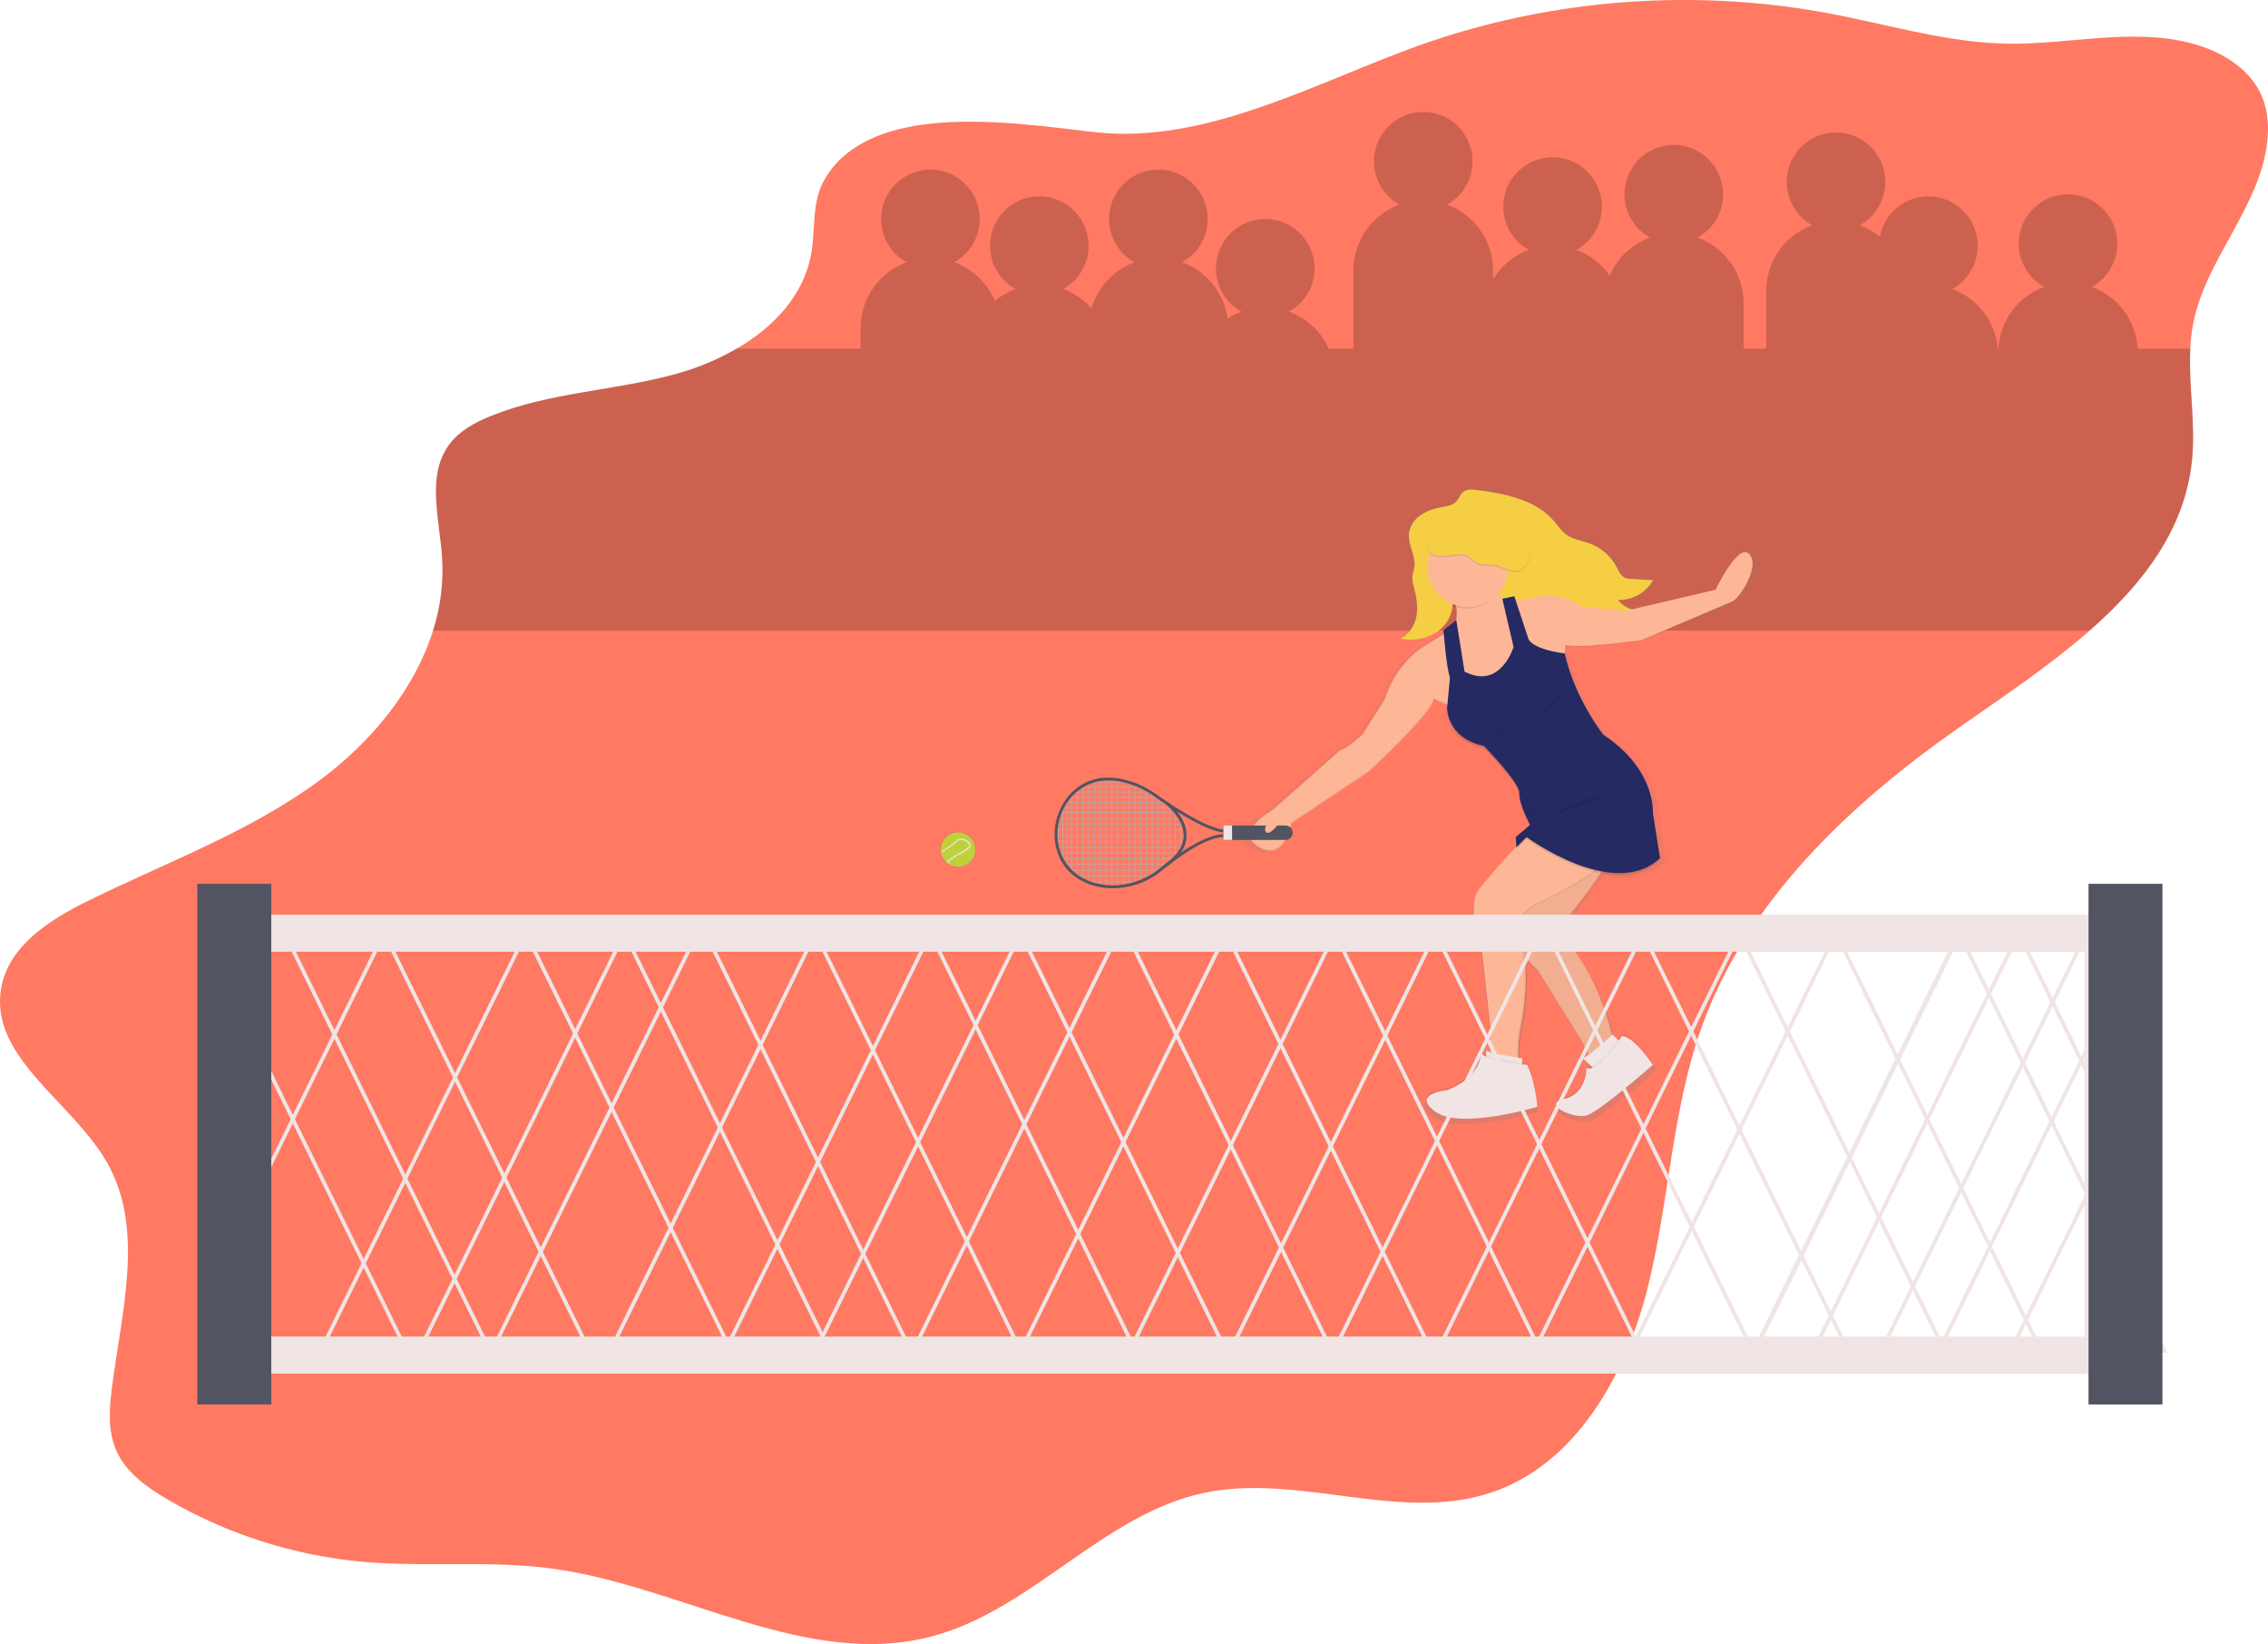 <svg width="596" height="432" viewBox="0 0 596 432" fill="none" xmlns="http://www.w3.org/2000/svg">
<g clip-path="url(#clip0)">
<path d="M595.788 37.413C593.781 54.506 579.702 68.041 576.362 84.923C575.936 87.138 575.673 89.38 575.574 91.634C575.094 101.329 577.01 111.225 576.022 120.936C574.182 139.149 563.136 153.381 549.112 165.715C538.503 175.022 526.19 183.209 514.863 191.13C486.027 211.316 458.982 236.802 447.137 269.992C439.243 292.125 438.639 316.177 432.843 338.953C427.048 361.73 413.849 385.036 391.542 392.298C367.599 400.095 341.218 387.096 316.58 392.233C290.139 397.748 271.388 422.79 245.298 429.863C212.15 438.85 179.115 416.766 145.088 412.165C128.748 409.953 112.118 411.829 95.692 410.413C77.421 408.815 59.729 403.181 43.89 393.915C38.494 390.74 33.038 386.842 30.529 381.077C28.371 376.097 28.7 370.419 29.364 365.028C31.846 345.021 38.127 323.272 28.247 305.687C19.133 289.465 -2.953 277.86 0.322 259.545C2.297 248.525 13.089 241.641 23.137 236.704C43.814 226.522 65.841 218.551 84.323 204.8C97.543 194.948 108.929 181.202 113.785 165.742C115.77 159.564 116.584 153.068 116.186 146.589C115.506 136.369 111.977 124.895 118.129 116.713C120.795 113.166 124.879 110.987 128.986 109.321C144.472 103.049 161.675 102.686 177.777 98.231C183.297 96.711 188.601 94.493 193.56 91.628C203.381 85.929 211.286 77.531 213.197 66.57C214.314 60.146 213.321 53.133 216.521 47.455C221.917 37.83 232.585 33.806 244.499 32.498C259.247 30.876 275.947 33.412 287.128 34.661L288.245 34.78C302.604 36.278 316.844 33.093 330.836 28.291C345.945 23.148 360.714 16.151 375.084 11.176C376.433 10.708 377.778 10.259 379.12 9.83C389.61 6.48 400.35 3.976 411.237 2.341C426.592 0.024 442.156 -0.578 457.643 0.545C465.498 1.112 473.313 2.131 481.052 3.595C483.325 4.028 485.595 4.491 487.861 4.985C501.039 7.813 514.146 11.268 527.587 11.474C528.553 11.474 529.524 11.474 530.49 11.474C546.522 11.198 562.915 7.115 578.127 12.047C585.071 14.302 591.676 18.736 594.461 25.463C596.009 29.21 596.257 33.39 595.788 37.413Z" fill="#FF7963"/>
<path opacity="0.2" d="M575.597 91.629H561.746C561.539 88.04 560.287 84.591 558.145 81.707C556.002 78.824 553.063 76.633 549.691 75.407C552.208 74.018 554.193 71.83 555.333 69.187C556.473 66.543 556.703 63.595 555.988 60.807C555.272 58.018 553.652 55.547 551.381 53.782C549.11 52.018 546.319 51.06 543.445 51.06C540.572 51.06 537.78 52.018 535.509 53.782C533.239 55.547 531.618 58.018 530.902 60.807C530.187 63.595 530.417 66.543 531.557 69.187C532.697 71.83 534.682 74.018 537.199 75.407C533.827 76.633 530.888 78.824 528.746 81.707C526.603 84.591 525.351 88.04 525.144 91.629H525.026C524.721 88.139 523.427 84.809 521.298 82.031C519.168 79.252 516.29 77.142 513.003 75.947C514.916 74.892 516.532 73.369 517.7 71.52C518.868 69.671 519.55 67.557 519.684 65.372C519.818 63.188 519.398 61.006 518.464 59.028C517.53 57.05 516.112 55.34 514.342 54.059C512.572 52.777 510.507 51.965 508.34 51.698C506.173 51.43 503.973 51.717 501.946 52.53C499.919 53.343 498.129 54.656 496.744 56.348C495.36 58.04 494.424 60.056 494.025 62.207C492.438 60.909 490.645 59.888 488.721 59.184C491.238 57.796 493.223 55.608 494.363 52.964C495.503 50.321 495.733 47.373 495.018 44.584C494.302 41.796 492.682 39.324 490.411 37.56C488.14 35.795 485.348 34.838 482.475 34.838C479.602 34.838 476.81 35.795 474.539 37.56C472.268 39.324 470.648 41.796 469.932 44.584C469.217 47.373 469.447 50.321 470.587 52.964C471.727 55.608 473.712 57.796 476.229 59.184C472.682 60.472 469.617 62.824 467.452 65.921C465.287 69.017 464.127 72.707 464.131 76.488V91.629H458.195V79.733C458.199 75.952 457.039 72.262 454.875 69.165C452.71 66.069 449.645 63.717 446.098 62.429C448.615 61.04 450.599 58.852 451.739 56.209C452.879 53.566 453.11 50.618 452.394 47.829C451.679 45.04 450.058 42.569 447.787 40.804C445.517 39.04 442.725 38.082 439.852 38.082C436.978 38.082 434.186 39.04 431.916 40.804C429.645 42.569 428.024 45.04 427.309 47.829C426.593 50.618 426.824 53.566 427.964 56.209C429.104 58.852 431.088 61.04 433.606 62.429C431.26 63.285 429.113 64.611 427.294 66.325C425.476 68.039 424.025 70.106 423.029 72.4C420.86 69.309 417.795 66.961 414.25 65.673C416.767 64.285 418.752 62.096 419.892 59.453C421.032 56.81 421.262 53.862 420.547 51.073C419.831 48.285 418.211 45.813 415.94 44.049C413.669 42.284 410.877 41.327 408.004 41.327C405.131 41.327 402.339 42.284 400.068 44.049C397.797 45.813 396.177 48.285 395.461 51.073C394.746 53.862 394.976 56.81 396.116 59.453C397.256 62.096 399.241 64.285 401.758 65.673C397.847 67.099 394.533 69.812 392.358 73.368V71.081C392.362 67.3 391.202 63.61 389.037 60.513C386.872 57.417 383.808 55.065 380.26 53.777C382.777 52.388 384.762 50.2 385.902 47.557C387.042 44.914 387.272 41.966 386.557 39.177C385.842 36.388 384.221 33.917 381.95 32.153C379.679 30.388 376.888 29.43 374.014 29.43C371.141 29.43 368.349 30.388 366.078 32.153C363.808 33.917 362.187 36.388 361.472 39.177C360.756 41.966 360.987 44.914 362.126 47.557C363.266 50.2 365.251 52.388 367.768 53.777C364.221 55.065 361.156 57.417 358.991 60.513C356.826 63.61 355.667 67.3 355.67 71.081V91.629H349.195C348.186 89.39 346.741 87.375 344.944 85.704C343.148 84.032 341.035 82.737 338.732 81.896C341.249 80.507 343.234 78.319 344.374 75.675C345.514 73.032 345.744 70.084 345.029 67.296C344.313 64.507 342.693 62.036 340.422 60.271C338.151 58.507 335.36 57.549 332.486 57.549C329.613 57.549 326.821 58.507 324.55 60.271C322.28 62.036 320.659 64.507 319.944 67.296C319.228 70.084 319.458 73.032 320.598 75.675C321.738 78.319 323.723 80.507 326.24 81.896C324.961 82.361 323.737 82.969 322.593 83.707C322.137 80.384 320.783 77.25 318.677 74.643C316.571 72.036 313.794 70.056 310.646 68.918C313.163 67.529 315.148 65.341 316.288 62.698C317.427 60.054 317.658 57.106 316.942 54.318C316.227 51.529 314.606 49.058 312.336 47.293C310.065 45.529 307.273 44.571 304.4 44.571C301.526 44.571 298.735 45.529 296.464 47.293C294.193 49.058 292.572 51.529 291.857 54.318C291.142 57.106 291.372 60.054 292.512 62.698C293.652 65.341 295.637 67.529 298.154 68.918C295.451 69.907 293.017 71.519 291.049 73.622C289.081 75.726 287.633 78.264 286.822 81.03C284.797 78.741 282.234 76.994 279.365 75.947C281.882 74.559 283.867 72.371 285.007 69.727C286.147 67.084 286.377 64.136 285.661 61.347C284.946 58.559 283.325 56.087 281.055 54.323C278.784 52.559 275.992 51.601 273.119 51.601C270.245 51.601 267.454 52.559 265.183 54.323C262.912 56.087 261.292 58.559 260.576 61.347C259.861 64.136 260.091 67.084 261.231 69.727C262.371 72.371 264.356 74.559 266.873 75.947C264.893 76.671 263.053 77.732 261.434 79.084C260.448 76.743 258.99 74.632 257.151 72.882C255.313 71.133 253.133 69.783 250.749 68.918C253.267 67.529 255.251 65.341 256.391 62.698C257.531 60.054 257.762 57.106 257.046 54.318C256.331 51.529 254.71 49.058 252.439 47.293C250.169 45.529 247.377 44.571 244.504 44.571C241.63 44.571 238.838 45.529 236.568 47.293C234.297 49.058 232.676 51.529 231.961 54.318C231.245 57.106 231.476 60.054 232.616 62.698C233.756 65.341 235.74 67.529 238.258 68.918C234.71 70.206 231.645 72.558 229.48 75.654C227.316 78.751 226.156 82.441 226.16 86.222V91.629H193.567C188.606 94.482 183.302 96.69 177.784 98.199C161.682 102.655 144.479 103.017 128.993 109.29C124.886 110.955 120.802 113.134 118.136 116.682C111.984 124.863 115.513 136.338 116.193 146.558C116.589 153.037 115.773 159.533 113.787 165.711H549.135C563.165 153.404 574.205 139.144 576.045 120.932C577.033 111.226 575.117 101.33 575.597 91.629Z" fill="black"/>
<path opacity="0.05" d="M416.716 280.386C416.716 280.386 416.905 287.227 410.834 288.557C404.764 289.887 413.3 293.878 416.716 292.926C420.132 291.974 434.167 279.624 434.167 279.624C434.167 279.624 429.235 272.021 426.013 272.021C425.992 272.026 420.115 281.906 416.716 280.386Z" fill="black"/>
<path opacity="0.05" d="M389.196 276.396C389.196 276.396 389.574 282.668 380.282 286.28C380.282 286.28 370.607 287.232 377.249 291.98C383.892 296.728 403.992 290.65 403.992 290.65C403.992 290.65 403.614 284.566 401.337 279.624C401.337 279.629 390.34 278.867 389.196 276.396Z" fill="black"/>
<path d="M461.714 145.098C458.784 141.632 452.54 154.539 452.54 154.539L429.807 159.763C428.349 159.314 427.059 158.436 426.105 157.243C428.012 157.314 429.902 156.864 431.572 155.939C433.243 155.015 434.63 153.653 435.586 151.998L429.726 151.668C429.132 151.672 428.543 151.566 427.988 151.354C426.866 150.84 426.37 149.591 425.765 148.515C424.145 145.566 421.501 143.314 418.335 142.188C416.236 141.442 413.894 141.183 412.092 139.885C410.791 138.949 409.906 137.571 408.854 136.365C403.863 130.59 395.596 128.989 387.966 127.994C386.617 127.816 385.079 127.702 384.064 128.6C383.368 129.211 383.093 130.168 382.489 130.871C381.458 132.077 379.715 132.32 378.145 132.617C376.168 132.923 374.278 133.643 372.598 134.732C371.768 135.277 371.064 135.994 370.531 136.832C369.998 137.671 369.648 138.614 369.506 139.598C369.204 142.599 371.389 145.471 370.984 148.461C370.86 149.38 370.493 150.256 370.445 151.165C370.448 152.039 370.587 152.907 370.855 153.739C371.513 156.275 372.02 158.914 371.573 161.493C371.125 164.072 369.549 166.587 367.083 167.544C370.251 168.245 373.564 167.786 376.424 166.252C379.197 164.662 381.237 161.726 381.334 158.562C381.334 158.486 381.334 158.411 381.334 158.335L381.663 158.465C381.712 158.643 381.76 158.833 381.803 159.033L382.295 159.173C382.481 160.303 382.481 161.456 382.295 162.585L378.879 165.321C378.879 165.321 378.879 165.522 378.922 165.862L378.879 165.895C378.879 165.895 378.879 166.057 378.917 166.344L372.236 170.518C367.916 173.845 364.715 178.417 363.063 183.62L357.003 193.072C357.003 193.072 353.096 196.733 350.949 197.312L332.78 213.112C332.78 213.112 326.488 216.546 326.515 219.974C326.515 220.043 326.515 220.113 326.515 220.185C326.515 220.254 326.515 220.322 326.515 220.391C326.515 220.456 326.53 220.521 326.559 220.586C326.559 220.65 326.596 220.71 326.618 220.775V220.807C326.618 220.867 326.661 220.926 326.688 220.986V221.024L326.774 221.197V221.24L326.872 221.402L326.904 221.451L327.012 221.607L327.055 221.662L327.179 221.813L327.233 221.872L327.368 222.013L327.433 222.078L327.578 222.213L327.654 222.283L327.816 222.419L327.902 222.489L328.08 222.619L328.172 222.689L328.377 222.83L328.463 222.889L328.787 223.084C335.802 227.129 337.577 216.725 337.577 216.725L358.676 202.849C358.676 202.849 376.062 187.049 376.062 183.582L379.839 185.205L379.775 185.886C379.775 185.886 379.775 186.037 379.775 186.302V186.465C379.775 186.465 379.58 194.576 389.736 196.679C389.736 196.679 399.022 206.018 399.303 208.987C399.303 209.046 399.303 209.1 399.303 209.16C399.303 209.219 399.303 209.187 399.303 209.203C399.141 211.474 401.326 215.924 402.001 217.282L398.305 220.38L398.342 220.921L398.305 220.953L398.445 222.878C394.263 227.393 388.192 234.093 387.561 235.597C386.584 237.911 386.584 242.918 388.926 248.12L391.468 271.048V277.726L390.297 277.185V278.699C389.732 278.481 389.252 278.084 388.932 277.569C388.932 277.569 388.932 277.639 388.932 277.764C388.899 278.883 388.3 284.307 379.758 287.578C379.758 287.578 374.093 288.119 374.238 290.466C374.179 291.255 374.805 292.266 376.629 293.553C383.465 298.371 404.149 292.207 404.149 292.207C404.149 292.207 404.149 292.142 404.149 292.018C404.149 292.018 403.76 285.853 401.413 280.841C401.413 280.841 400.873 280.803 400.048 280.722V279.299L399.195 279.153C399.17 276.452 399.436 273.756 399.988 271.113C401.286 264.984 401.662 258.697 401.105 252.457C402.072 253.673 403.156 254.791 404.343 255.793L416.673 275.39L418.13 278.391C417.59 278.78 417.051 279.121 416.608 279.397L419.085 281.695C418.531 281.919 417.912 281.919 417.358 281.695C417.358 281.695 417.552 288.633 411.304 289.979C408.811 290.52 408.714 291.482 409.712 292.391C411.039 293.835 415.34 295.208 417.552 294.602C421.071 293.64 435.527 281.116 435.527 281.116C434.245 279.211 432.791 277.428 431.183 275.79C429.769 274.373 428.22 273.221 426.931 273.221C426.931 273.221 426.634 273.714 426.132 274.465L424.589 273.032L424.432 273.178C424.303 272.751 424.184 272.318 424.082 271.891C424.082 271.891 421.087 258.14 411.913 247.725C411.913 247.725 410.106 246.228 412.901 241.28C412.901 241.28 417.423 235.905 421.367 230.076C427.103 231.195 433.007 230.735 437.485 226.593L437.426 226.236L437.68 226.015L435.726 213.875C435.726 213.875 436.606 202.411 422.344 193.159C422.344 193.159 414.628 183.62 411.892 171.481H411.735L411.892 169.377C413.651 170.724 432.397 168.22 432.397 168.22L457.219 157.816C458.627 157.043 462.55 151.684 462.534 147.801C462.609 146.829 462.316 145.864 461.714 145.098Z" fill="url(#paint0_linear)"/>
<path d="M425.182 157.638C425.823 158.454 426.628 159.125 427.544 159.609C428.461 160.092 429.469 160.377 430.503 160.444C428.917 161.919 427.066 163.079 425.048 163.862C419.209 166.16 412.14 165.484 407.111 161.655C405.929 160.752 404.796 159.676 403.334 159.325C402.082 159.016 400.765 159.325 399.47 159.254C397.851 159.159 396.305 158.552 395.052 157.52C393.799 156.488 392.905 155.085 392.498 153.512C392.126 151.927 392.277 150.267 392.007 148.645C391.963 148.37 391.904 148.097 391.829 147.828C391.074 145.125 387.545 142.216 384.572 143.005C381.766 143.746 380.325 148.169 380.384 150.7C380.444 153.485 381.787 156.145 381.701 158.93C381.604 162.05 379.623 164.948 376.931 166.5C374.166 168.005 370.951 168.455 367.882 167.766C370.278 166.819 371.805 164.337 372.242 161.818C372.679 159.298 372.182 156.67 371.546 154.171C371.285 153.349 371.15 152.492 371.146 151.63C371.195 150.716 371.551 149.851 371.686 148.926C372.08 145.979 369.959 143.146 370.251 140.188C370.386 139.223 370.724 138.299 371.241 137.474C371.758 136.649 372.443 135.943 373.251 135.402C374.88 134.329 376.72 133.617 378.647 133.315C380.168 133.023 381.884 132.774 382.867 131.59C383.455 130.898 383.719 129.968 384.394 129.346C385.376 128.464 386.87 128.578 388.171 128.751C395.58 129.735 403.598 131.309 408.449 137.008C409.464 138.198 410.322 139.561 411.584 140.48C413.333 141.761 415.604 142.015 417.644 142.751C420.731 143.879 423.295 146.106 424.848 149.007C425.387 150.089 425.927 151.3 427.006 151.808C427.544 152.019 428.118 152.125 428.695 152.122L434.383 152.446C433.471 154.073 432.131 155.418 430.508 156.334C428.886 157.249 427.043 157.7 425.182 157.638Z" fill="#F5CE44"/>
<path d="M396.502 157.708C396.502 157.708 399.254 157.994 404.753 156.664C410.251 155.334 415.755 159.514 415.755 159.514L427.325 160.466L450.841 154.955C450.841 154.955 456.911 142.221 459.755 145.644C462.599 149.067 457.1 157.048 455.395 158L431.285 168.252C431.285 168.252 413.079 170.724 411.374 169.393L410.996 174.525L401.893 170.156L397.927 160.844L396.502 157.708Z" fill="#FDB797"/>
<path opacity="0.05" d="M455.389 157.8L431.302 168.074C431.302 168.074 413.095 170.545 411.39 169.215L411.012 174.347L401.909 169.977L397.927 160.666L396.68 157.924H396.502L397.927 161.06L401.909 170.372L411.012 174.741L411.39 169.61C413.095 170.94 431.302 168.469 431.302 168.469L455.389 158.195C456.782 157.421 460.683 151.981 460.548 148.142C460.424 151.938 456.739 157.059 455.389 157.8Z" fill="black"/>
<path d="M380.665 165.781L372.889 170.724C368.675 174.022 365.565 178.531 363.975 183.647L358.093 192.959C358.093 192.959 354.316 196.571 352.212 197.139L334.572 212.723C334.572 212.723 323.952 218.617 330.795 222.608C337.637 226.599 339.331 216.335 339.331 216.335L359.836 202.649C359.836 202.649 376.715 187.065 376.715 183.642L382.786 186.302L380.665 165.781Z" fill="#FDB797"/>
<path opacity="0.05" d="M376.683 183.269C376.683 186.692 359.804 202.276 359.804 202.276L339.299 215.962C339.299 215.962 337.594 226.236 330.762 222.235C329.197 221.321 328.55 220.304 328.48 219.288C328.404 220.434 329.019 221.586 330.762 222.619C337.588 226.609 339.299 216.346 339.299 216.346L359.804 202.66C359.804 202.66 376.683 187.076 376.683 183.653L382.753 186.313L382.715 185.913L376.683 183.269Z" fill="black"/>
<path d="M403.334 222.938C403.334 222.938 397.398 241.794 397.544 244.259C397.689 246.725 399.799 251.181 404.068 254.825L416.041 274.157L419.727 281.868L426.974 279.867C426.974 279.867 424.276 275.06 423.229 270.707C423.229 270.707 420.321 257.14 411.417 246.871C411.417 246.871 409.663 245.395 412.372 240.512C412.372 240.512 425.711 224.419 426.159 217.882L403.334 222.938Z" fill="#FDB797"/>
<path opacity="0.05" d="M403.334 222.938C403.334 222.938 397.398 241.794 397.544 244.259C397.689 246.725 399.799 251.181 404.068 254.825L416.041 274.157L419.727 281.868L426.974 279.867C426.974 279.867 424.276 275.06 423.229 270.707C423.229 270.707 420.321 257.14 411.417 246.871C411.417 246.871 409.663 245.395 412.372 240.512C412.372 240.512 425.711 224.419 426.159 217.882L403.334 222.938Z" fill="black"/>
<path opacity="0.1" d="M402.476 218.239C402.476 218.239 388.986 232.682 388.063 234.964C387.14 237.246 387.113 242.188 389.39 247.32L391.856 269.939V278.494L399.254 279.808C399.254 279.808 398.877 274.298 399.821 269.923C399.821 269.923 403.059 256.404 399.443 243.313C399.443 243.313 398.494 241.22 403.048 237.992C403.048 237.992 422.015 229.248 425.236 223.549L402.476 218.239Z" fill="black"/>
<path d="M402.287 218.239C402.287 218.239 388.797 232.682 387.874 234.964C386.951 237.246 386.924 242.188 389.202 247.32L391.668 269.939V278.494L399.065 279.808C399.065 279.808 398.688 274.298 399.632 269.923C399.632 269.923 402.87 256.404 399.254 243.313C399.254 243.313 398.305 241.22 402.859 237.992C402.859 237.992 421.826 229.248 425.047 223.549L402.287 218.239Z" fill="#FDB797"/>
<path opacity="0.05" d="M402.384 218.239L402.282 218.347L424.573 223.57C421.335 229.27 402.384 238.014 402.384 238.014C397.83 241.258 398.779 243.335 398.779 243.335C402.384 256.448 399.157 269.945 399.157 269.945C398.283 273.973 398.537 278.959 398.58 279.727L399.157 279.829C399.157 279.829 398.779 274.319 399.724 269.945C399.724 269.945 402.961 256.426 399.346 243.335C399.346 243.335 398.396 241.242 402.951 238.014C402.951 238.014 421.918 229.27 425.139 223.57L402.384 218.239Z" fill="black"/>
<path d="M381.642 156.47C381.642 156.47 384.296 160.649 381.642 166.165L384.296 179.851L395.299 178.332L400.609 172.248L396.411 157.6C396.411 157.6 392.995 158.93 392.633 149.618L381.642 156.47Z" fill="#FDB797"/>
<path opacity="0.1" d="M379.338 166.165C379.338 166.165 380.098 176.239 381.043 178.521L380.282 186.502C380.282 186.502 380.093 194.484 389.957 196.576C389.957 196.576 399.438 206.272 399.249 208.932C399.06 211.593 402.093 217.292 402.093 217.292L398.315 220.537L398.504 223.197L401.159 220.537C401.159 220.537 424.109 237.451 436.234 226.047L434.34 214.075C434.34 214.075 435.958 203.909 422.107 194.787C422.107 194.787 413.856 184.237 411.201 172.265C411.201 172.265 403.614 171.502 401.72 168.652L397.943 157.248L394.813 157.913L397.754 170.551C397.754 170.551 394.339 181.955 384.858 177.039L382.699 163.521L379.338 166.165Z" fill="black"/>
<path d="M379.338 165.592C379.338 165.592 380.098 175.666 381.043 177.948L380.282 185.929C380.282 185.929 380.093 193.911 389.957 196.003C389.957 196.003 399.438 205.699 399.249 208.359C399.06 211.02 402.093 216.719 402.093 216.719L398.315 219.964L398.504 222.624L401.159 219.964C401.159 219.964 424.109 236.878 436.234 225.474L434.34 213.502C434.34 213.502 435.192 202.195 421.346 193.072C421.346 193.072 413.856 183.664 411.201 171.691C411.201 171.691 403.614 170.929 401.72 168.079L397.943 156.675L394.813 157.34L397.754 169.977C397.754 169.977 394.339 181.382 384.858 176.466L382.699 162.948L379.338 165.592Z" fill="#252A62"/>
<path d="M309.011 213.394H278.615V213.583H309.011V213.394Z" fill="#B4ABAB"/>
<path d="M308.255 212.063H279.375V212.253H308.255V212.063Z" fill="#B4ABAB"/>
<path d="M306.356 210.733H279.942V210.922H306.356V210.733Z" fill="#B4ABAB"/>
<path d="M304.267 209.403H280.892V209.592H304.267V209.403Z" fill="#B4ABAB"/>
<path d="M302.185 208.073H282.219V208.262H302.185V208.073Z" fill="#B4ABAB"/>
<path d="M299.907 206.742H283.924V206.932H299.907V206.742Z" fill="#B4ABAB"/>
<path d="M296.492 205.412H286.579V205.601H296.492V205.412Z" fill="#B4ABAB"/>
<path d="M310.144 214.913H278.043V215.102H310.144V214.913Z" fill="#B4ABAB"/>
<path d="M310.716 216.433H278.043V216.622H310.716V216.433Z" fill="#B4ABAB"/>
<path d="M311.094 217.952H277.476V218.141H311.094V217.952Z" fill="#B4ABAB"/>
<path d="M311.536 219.472H277.476V219.661H311.536V219.472Z" fill="#B4ABAB"/>
<path d="M311.347 220.996H277.476V221.186H311.347V220.996Z" fill="#B4ABAB"/>
<path d="M310.775 222.516H277.854V222.705H310.775V222.516Z" fill="#B4ABAB"/>
<path d="M309.825 224.035H278.615V224.225H309.825V224.035Z" fill="#B4ABAB"/>
<path d="M308.498 225.555H278.615V225.744H308.498V225.555Z" fill="#B4ABAB"/>
<path d="M306.793 227.074H279.942V227.264H306.793V227.074Z" fill="#B4ABAB"/>
<path d="M304.705 228.594H281.27V228.783H304.705V228.594Z" fill="#B4ABAB"/>
<path d="M302.433 230.119H282.786V230.308H302.433V230.119Z" fill="#B4ABAB"/>
<path d="M299.778 231.638H285.824V231.828H299.778V231.638Z" fill="#B4ABAB"/>
<path d="M281.631 208.862H281.442V229.027H281.631V208.862Z" fill="#B4ABAB"/>
<path d="M280.492 210.382H280.304V227.696H280.492V210.382Z" fill="#B4ABAB"/>
<path d="M279.354 212.09H279.165V226.177H279.354V212.09Z" fill="#B4ABAB"/>
<path d="M278.215 214.751H278.026V223.706H278.215V214.751Z" fill="#B4ABAB"/>
<path d="M283.147 207.532H282.958V230.357H283.147V207.532Z" fill="#B4ABAB"/>
<path d="M284.664 206.58H284.475V231.119H284.664V206.58Z" fill="#B4ABAB"/>
<path d="M286.18 205.818H285.991V231.687H286.18V205.818Z" fill="#B4ABAB"/>
<path d="M287.702 205.25H287.513V232.26H287.702V205.25Z" fill="#B4ABAB"/>
<path d="M289.218 204.682H289.029V232.833H289.218V204.682Z" fill="#B4ABAB"/>
<path d="M290.734 204.682H290.545V232.833H290.734V204.682Z" fill="#B4ABAB"/>
<path d="M292.25 204.682H292.062V232.833H292.25V204.682Z" fill="#B4ABAB"/>
<path d="M293.767 204.682H293.578V232.833H293.767V204.682Z" fill="#B4ABAB"/>
<path d="M295.288 205.25H295.1V232.828H295.288V205.25Z" fill="#B4ABAB"/>
<path d="M296.805 205.629H296.616V232.639H296.805V205.629Z" fill="#B4ABAB"/>
<path d="M298.321 206.012H298.132V232.26H298.321V206.012Z" fill="#B4ABAB"/>
<path d="M299.837 206.77H299.648V231.498H299.837V206.77Z" fill="#B4ABAB"/>
<path d="M301.354 207.532H301.165V230.93H301.354V207.532Z" fill="#B4ABAB"/>
<path d="M302.87 208.862H302.681V230.167H302.87V208.862Z" fill="#B4ABAB"/>
<path d="M304.392 209.43H304.203V229.027H304.392V209.43Z" fill="#B4ABAB"/>
<path d="M305.908 210.571H305.719V228.075H305.908V210.571Z" fill="#B4ABAB"/>
<path d="M307.424 211.901H307.235V226.934H307.424V211.901Z" fill="#B4ABAB"/>
<path d="M308.941 213.042H308.752V225.225H308.941V213.042Z" fill="#B4ABAB"/>
<path d="M310.457 215.513H310.268V223.516H310.457V215.513Z" fill="#B4ABAB"/>
<path d="M292.412 233.401C290.723 233.411 289.04 233.18 287.416 232.714C283.39 231.541 280.352 229.14 278.631 225.766C277.091 222.629 276.708 219.046 277.552 215.654C279.073 209.165 284.939 202.919 294.225 204.59L294.538 204.65C297.785 205.276 300.859 206.593 303.555 208.511C318.966 219.38 322.441 217.925 322.441 217.909L323.013 217.579V219.991L322.598 219.947C317.536 219.407 309.647 225.214 305.363 228.707C302.169 231.363 298.242 232.977 294.107 233.331C293.531 233.378 292.966 233.401 292.412 233.401ZM291.252 205.077C284.086 205.077 279.554 210.355 278.275 215.827C276.861 221.878 279.181 229.519 287.626 231.979C289.709 232.565 291.882 232.765 294.037 232.568C298.017 232.225 301.798 230.671 304.872 228.113C309.113 224.636 316.921 218.92 322.247 219.158V218.704C320.752 218.877 316.009 218.217 303.102 209.111C300.493 207.255 297.518 205.981 294.377 205.374L294.069 205.315C293.139 205.154 292.196 205.076 291.252 205.082V205.077Z" fill="#535461"/>
<path d="M321.492 216.908H337.793C338.296 216.908 338.777 217.108 339.132 217.464C339.488 217.82 339.687 218.303 339.687 218.806C339.687 219.31 339.488 219.793 339.132 220.149C338.777 220.504 338.296 220.704 337.793 220.704H321.492V216.919V216.908Z" fill="#535461"/>
<path d="M323.769 216.908H321.492V220.71H323.769V216.908Z" fill="#F0E4E4"/>
<path d="M306.636 227.669L306.194 227.053C309.432 224.722 311.05 222.186 311.05 219.482C311.05 214.87 306.237 211.285 306.194 211.252L306.642 210.636C306.852 210.793 311.827 214.475 311.817 219.482C311.817 222.44 310.079 225.193 306.636 227.669Z" fill="#535461"/>
<path opacity="0.1" d="M393.405 156.248C392.838 155.069 392.364 153.139 392.239 150.008L381.237 156.848C381.685 157.639 382.004 158.497 382.181 159.39C384.154 160.019 386.267 160.058 388.262 159.499C390.256 158.941 392.043 157.811 393.405 156.248Z" fill="black"/>
<path d="M385.786 159.508C391.651 159.508 396.405 154.744 396.405 148.867C396.405 142.989 391.651 138.225 385.786 138.225C379.921 138.225 375.166 142.989 375.166 148.867C375.166 154.744 379.921 159.508 385.786 159.508Z" fill="#FDB797"/>
<path opacity="0.1" d="M385.284 146.244C386.363 146.677 387.081 147.693 388.106 148.218C389.579 148.969 391.344 148.58 392.995 148.888C394.846 149.24 396.54 150.511 398.391 150.337C400.614 150.143 402.238 147.807 402.168 145.574C402.098 143.34 400.63 141.34 398.817 140.042C397.004 138.744 394.846 138.03 392.725 137.338C390.027 136.446 387.113 135.548 384.323 136.192C381.723 136.792 374.718 140.242 375.08 143.508C375.668 148.759 382.575 145.163 385.284 146.244Z" fill="black"/>
<path d="M385.284 145.871C386.363 146.304 387.081 147.32 388.106 147.845C389.579 148.596 391.344 148.207 392.995 148.515C394.846 148.867 396.54 150.137 398.391 149.964C400.614 149.77 402.238 147.434 402.168 145.2C402.098 142.967 400.63 140.966 398.817 139.669C397.004 138.371 394.846 137.657 392.725 136.965C390.027 136.073 387.113 135.175 384.323 135.819C381.723 136.419 374.718 139.869 375.08 143.135C375.668 148.38 382.575 144.779 385.284 145.871Z" fill="#F5CE44"/>
<path opacity="0.1" d="M401.067 209.019C401.067 209.019 401.634 213.772 403.156 215.292L401.067 209.019Z" fill="black"/>
<path opacity="0.1" d="M420.401 193.624C420.589 195.086 420.252 196.567 419.452 197.804L420.401 193.624Z" fill="black"/>
<path opacity="0.1" d="M411.32 181.463C411.32 181.463 409.615 184.886 405.06 187.162L411.32 181.463Z" fill="black"/>
<g opacity="0.05">
<path opacity="0.05" d="M383.703 176.996C387.021 178.727 389.595 178.451 391.543 177.369C389.795 177.91 387.647 177.791 385.03 176.428L382.872 162.91L381.615 163.932L383.703 176.996Z" fill="black"/>
<path opacity="0.05" d="M396.788 157.232L400.566 168.636C402.46 171.486 410.046 172.248 410.046 172.248C412.701 184.221 420.191 193.629 420.191 193.629C434.037 202.752 433.185 214.059 433.185 214.059L435.079 226.031C434.058 226.991 432.899 227.793 431.641 228.41C433.412 227.758 435.033 226.754 436.406 225.458L434.523 213.486C434.523 213.486 435.376 202.179 421.529 193.056C421.529 193.056 414.04 183.647 411.385 171.675C411.385 171.675 403.798 170.913 401.904 168.063L398.127 156.659L394.997 157.324L395.062 157.6L396.788 157.232Z" fill="black"/>
<path opacity="0.05" d="M399.988 220.521L398.612 221.9L398.661 222.608L400.431 220.834L399.988 220.521Z" fill="black"/>
</g>
<path opacity="0.1" d="M407.883 214.535C407.883 214.535 415.847 209.024 422.296 209.024L407.883 214.535Z" fill="black"/>
<path opacity="0.1" d="M391.57 194.576C391.57 194.576 396.125 191.726 397.452 189.444L391.57 194.576Z" fill="black"/>
<path d="M333.913 214.918C333.913 214.918 331.636 217.768 332.775 218.704C333.913 219.639 336.757 215.459 336.757 215.459L333.913 214.918Z" fill="#FDB797"/>
<path d="M251.785 218.428C250.51 218.428 249.287 218.936 248.386 219.839C247.484 220.743 246.978 221.968 246.978 223.246C246.969 223.404 246.969 223.563 246.978 223.722C246.978 223.808 246.988 223.895 247.01 223.981V224.052C247.197 225.163 247.77 226.173 248.629 226.901L248.785 227.031C249.388 227.505 250.096 227.828 250.849 227.973C251.602 228.117 252.379 228.079 253.114 227.861C253.849 227.644 254.522 227.253 255.076 226.722C255.63 226.191 256.05 225.535 256.299 224.809C256.549 224.082 256.621 223.306 256.511 222.546C256.4 221.786 256.11 221.063 255.664 220.438C255.218 219.813 254.629 219.304 253.947 218.954C253.265 218.603 252.509 218.421 251.742 218.423L251.785 218.428Z" fill="url(#paint1_linear)"/>
<path d="M249.028 226.782C249.828 227.407 250.815 227.742 251.829 227.732C252.843 227.722 253.824 227.368 254.611 226.728C255.399 226.088 255.946 225.199 256.164 224.206C256.383 223.214 256.259 222.177 255.813 221.264C255.368 220.351 254.626 219.617 253.711 219.18C252.795 218.744 251.758 218.632 250.771 218.862C249.783 219.092 248.902 219.651 248.272 220.447C247.642 221.243 247.3 222.23 247.301 223.246C247.293 223.394 247.293 223.542 247.301 223.689C247.301 223.769 247.31 223.85 247.328 223.933V223.998C247.504 225.036 248.042 225.978 248.845 226.658L249.028 226.782Z" fill="#BDD23A"/>
<path d="M249.028 226.782H249.185C249.244 226.155 250.987 225.16 252.422 224.355C253.928 223.495 254.861 222.943 255.012 222.478C255.212 221.883 254.618 221.186 253.982 220.796C253.226 220.326 252.147 220.104 251.381 220.872C250.138 221.944 248.787 222.883 247.35 223.673L247.377 223.917V223.981C247.496 223.917 250.296 222.359 251.58 221.061C252.217 220.429 253.14 220.629 253.787 221.061C254.435 221.494 254.796 222.018 254.683 222.37C254.57 222.721 253.323 223.451 252.233 224.068C250.685 224.96 249.082 225.869 248.882 226.642L249.028 226.782Z" fill="#F0E4E4"/>
<path d="M423.731 271.837C423.731 271.837 418.874 276.401 415.987 278.11L418.61 280.581L426.968 279.435V274.871L423.731 271.837Z" fill="#F0E4E4"/>
<path d="M392.234 276.78L390.529 276.017V280.959L400.01 282.479V278.11L392.234 276.78Z" fill="#F0E4E4"/>
<path opacity="0.05" d="M389.196 276.023C389.196 276.023 389.574 282.295 380.282 285.907C380.282 285.907 370.607 286.859 377.249 291.607C383.892 296.354 403.992 290.277 403.992 290.277C403.992 290.277 403.614 284.193 401.337 279.251C401.337 279.267 390.34 278.515 389.196 276.023Z" fill="black"/>
<path d="M389.196 276.563C389.196 276.563 389.574 282.836 380.282 286.448C380.282 286.448 370.607 287.4 377.249 292.148C383.892 296.895 403.992 290.817 403.992 290.817C403.992 290.817 403.614 284.734 401.337 279.792C401.337 279.808 390.34 279.056 389.196 276.563Z" fill="#F0E4E4"/>
<path opacity="0.05" d="M416.889 280.035C416.889 280.035 417.078 286.875 411.007 288.205C404.936 289.536 413.473 293.526 416.889 292.575C420.304 291.623 434.339 279.267 434.339 279.267C434.339 279.267 429.407 271.697 426.186 271.697C426.186 271.697 420.304 281.56 416.889 280.035Z" fill="black"/>
<path d="M416.889 280.576C416.889 280.576 417.078 287.416 411.007 288.746C404.936 290.076 413.473 294.067 416.889 293.115C420.304 292.164 434.339 279.808 434.339 279.808C434.339 279.808 429.407 272.237 426.186 272.237C426.186 272.237 420.304 282.1 416.889 280.576Z" fill="#F0E4E4"/>
<path d="M138.198 245.206L165.168 300.096L192.143 354.982H138.198H84.254L111.224 300.096L138.198 245.206Z" stroke="#F0E4E4" stroke-miterlimit="10"/>
<path d="M52.941 245.206L79.91 300.096L106.885 354.982H52.941V245.206Z" stroke="#F0E4E4" stroke-miterlimit="10"/>
<path d="M100.966 245.206L127.935 300.096L154.91 354.982H100.966L57.797 351.197L60.776 326.993L73.991 300.096L100.966 245.206Z" stroke="#F0E4E4" stroke-miterlimit="10"/>
<path d="M164.099 245.206L191.069 300.096L218.044 354.982H164.099H110.155L137.125 300.096L164.099 245.206Z" stroke="#F0E4E4" stroke-miterlimit="10"/>
<path d="M214.283 245.206L241.252 300.096L268.227 354.982H214.283H160.338L187.308 300.096L214.283 245.206Z" stroke="#F0E4E4" stroke-miterlimit="10"/>
<path d="M268.243 245.206L295.213 300.096L322.188 354.982H268.243H214.299L241.269 300.096L268.243 245.206Z" stroke="#F0E4E4" stroke-miterlimit="10"/>
<path d="M322.204 245.206L349.174 300.096L376.148 354.982H322.204H268.26L295.229 300.096L322.204 245.206Z" stroke="#F0E4E4" stroke-miterlimit="10"/>
<path d="M377.244 245.206L404.213 300.096L431.188 354.982H377.244H323.299L350.269 300.096L377.244 245.206Z" stroke="#F0E4E4" stroke-miterlimit="10"/>
<path d="M431.744 245.206L458.714 300.096L485.688 354.982H431.744H377.8L404.769 300.096L431.744 245.206Z" stroke="#F0E4E4" stroke-miterlimit="10"/>
<path d="M482.467 245.206L509.436 300.096L536.411 354.982H482.467H428.523L455.492 300.096L482.467 245.206Z" stroke="#F0E4E4" stroke-miterlimit="10"/>
<path d="M558.373 354.982H528.35L555.319 300.096L556.393 297.917L558.373 354.982Z" stroke="#F0E4E4" stroke-miterlimit="10"/>
<path d="M514.843 245.206L541.813 300.096L568.788 354.982H514.843H460.899L487.868 300.096L514.843 245.206Z" stroke="#F0E4E4" stroke-miterlimit="10"/>
<path d="M530.492 245.206L557.461 300.096L563.408 312.187V354.982H530.492H476.547L503.517 300.096L530.492 245.206Z" stroke="#F0E4E4" stroke-miterlimit="10"/>
<path d="M548.299 245.206V354.982H494.354L521.324 300.096L548.299 245.206Z" stroke="#F0E4E4" stroke-miterlimit="10"/>
<path d="M244.501 245.206L271.47 300.096L298.445 354.982H244.501H190.556L217.526 300.096L244.501 245.206Z" stroke="#F0E4E4" stroke-miterlimit="10"/>
<path d="M350.803 245.206L377.773 300.096L404.748 354.982H350.803H296.859L323.828 300.096L350.803 245.206Z" stroke="#F0E4E4" stroke-miterlimit="10"/>
<path d="M457.105 245.206L484.075 300.096L511.05 354.982H457.105H403.161L430.131 300.096L457.105 245.206Z" stroke="#F0E4E4" stroke-miterlimit="10"/>
<path d="M563.408 245.206L565.798 250.078L562.329 300.367L563.408 354.982H509.463L536.433 300.096L563.408 245.206Z" stroke="#F0E4E4" stroke-miterlimit="10"/>
<path d="M460.883 355.523L433.908 300.637L406.938 245.746H460.883H514.827L487.852 300.637L460.883 355.523Z" stroke="#F0E4E4" stroke-miterlimit="10"/>
<path d="M350.263 355.523L323.289 300.637L296.319 245.746H350.263H404.208L377.233 300.637L350.263 355.523Z" stroke="#F0E4E4" stroke-miterlimit="10"/>
<path d="M239.644 355.523L212.669 300.637L185.7 245.746H239.644H293.589L266.614 300.637L239.644 355.523Z" stroke="#F0E4E4" stroke-miterlimit="10"/>
<path d="M129.025 355.523L102.05 300.637L75.081 245.746H129.025H182.97L155.995 300.637L129.025 355.523Z" stroke="#F0E4E4" stroke-miterlimit="10"/>
<path d="M558.551 240.344H67.51V250.078H558.551V240.344Z" fill="#F0E4E4"/>
<path d="M558.551 351.197H67.51V360.93H558.551V351.197Z" fill="#F0E4E4"/>
<path d="M71.287 232.233H51.861V369.041H71.287V232.233Z" fill="#535461"/>
<path d="M568.264 232.233H548.838V369.041H568.264V232.233Z" fill="#535461"/>
</g>
<defs>
<linearGradient id="paint0_linear" x1="394.527" y1="295.495" x2="394.527" y2="127.864" gradientUnits="userSpaceOnUse">
<stop stop-color="#808080" stop-opacity="0.25"/>
<stop offset="0.54" stop-color="#808080" stop-opacity="0.12"/>
<stop offset="1" stop-color="#808080" stop-opacity="0.1"/>
</linearGradient>
<linearGradient id="paint1_linear" x1="5179.51" y1="4769.53" x2="5179.51" y2="4597.91" gradientUnits="userSpaceOnUse">
<stop stop-color="#808080" stop-opacity="0.25"/>
<stop offset="0.54" stop-color="#808080" stop-opacity="0.12"/>
<stop offset="1" stop-color="#808080" stop-opacity="0.1"/>
</linearGradient>
<clipPath id="clip0">
<rect width="596" height="432" fill="white"/>
</clipPath>
</defs>
</svg>
